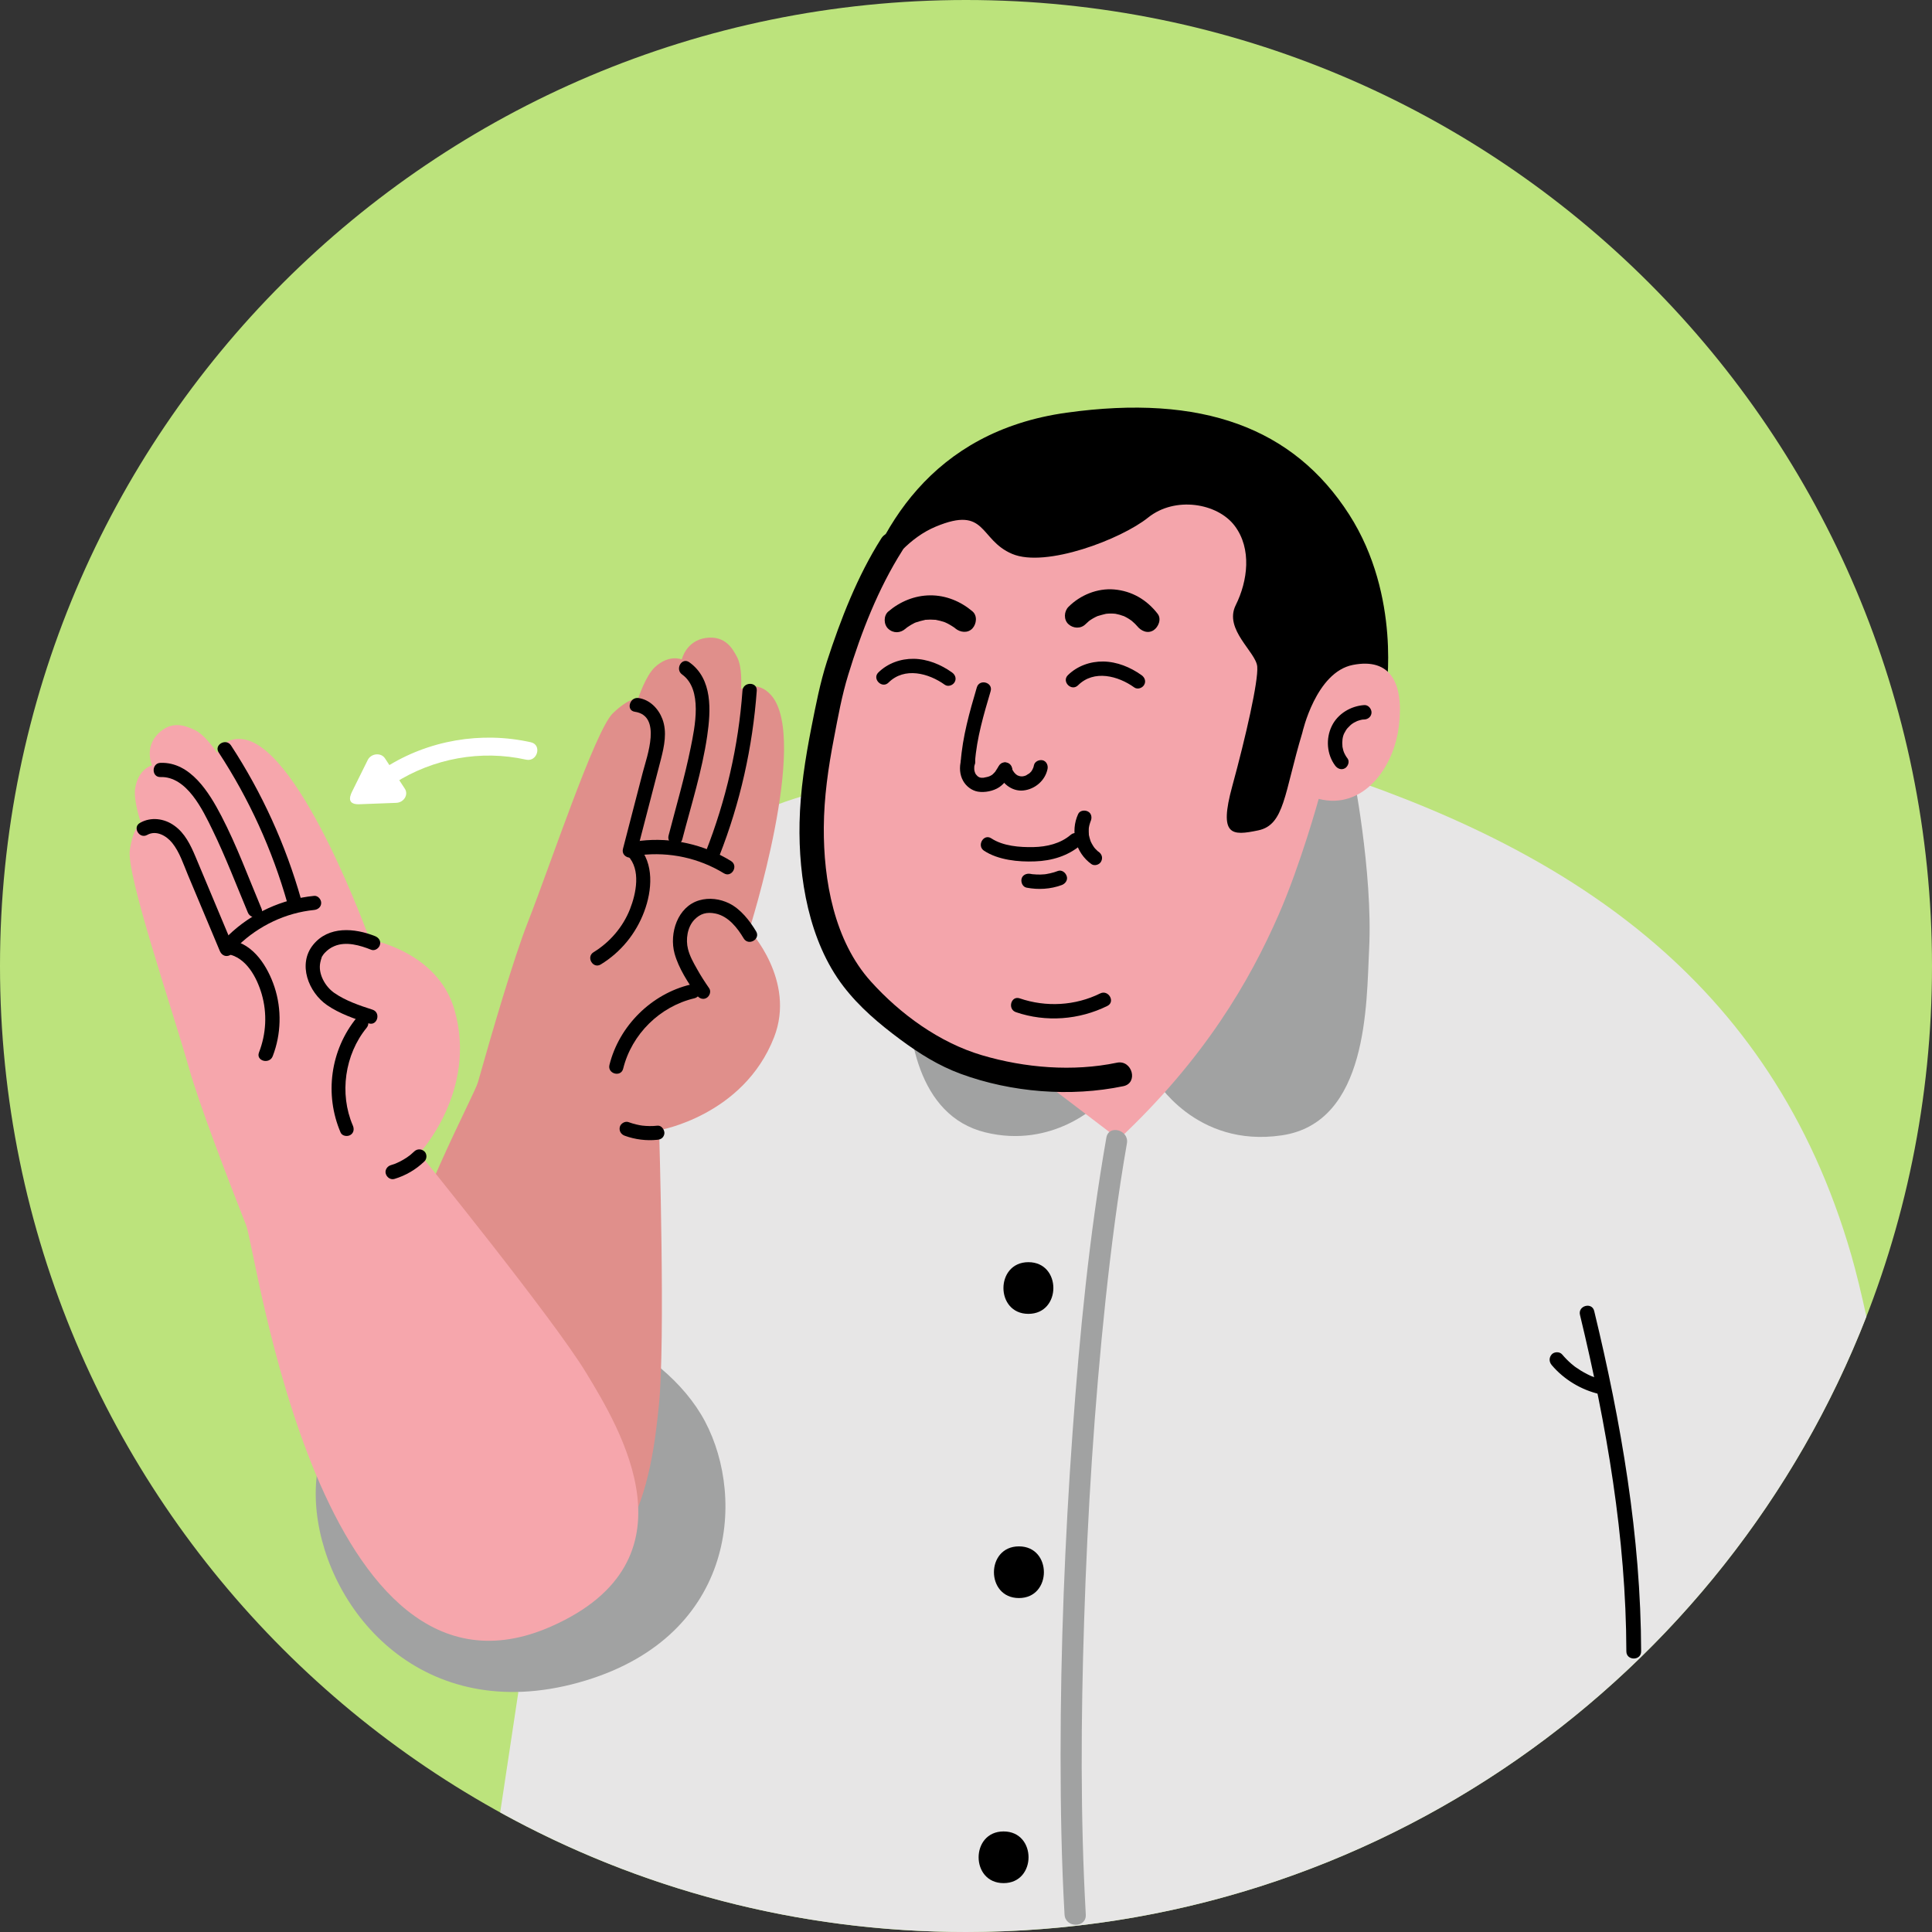 <svg width="200" height="200" viewBox="0 0 200 200" fill="none" xmlns="http://www.w3.org/2000/svg">
<rect x="0" y="0" width="200" height="200" fill="#333333" stroke="none"/>
<g clip-path="url(#clip0_520_4515)">
<path d="M100 200C155.228 200 200 155.228 200 100C200 44.772 155.228 0 100 0C44.772 0 0 44.772 0 100C0 155.228 44.772 200 100 200Z" fill="#BCE37C"/>
<path d="M193.21 136.29C192.67 133.83 192.15 131.68 191.64 129.91C183.35 101.22 162.1 87.69 136.07 79.38C121.07 74.59 104.37 75.7 82.29 82.66C61.67 89.16 46.94 116.63 43.42 139.23C41.13 153.89 39.77 162.95 46.29 169.73C49.53 173.1 53.66 175.16 53.66 175.16L51.78 187.62C66.08 195.51 82.51 200 100 200C142.43 200 178.68 173.58 193.21 136.29Z" fill="#E7E6E6"/>
<path d="M140 79.62L133.48 80.13L119.55 111.68C119.55 111.68 123.72 118.86 132.69 117.53C141.66 116.21 141.45 103.87 141.73 98.27C142.14 90.22 140 79.62 140 79.62Z" fill="#A1A2A2"/>
<path d="M93.94 101.53C93.84 106.93 94.96 115.49 101.99 117.22C109.02 118.95 113.71 114.26 113.71 114.26L109.12 99.48L93.94 101.53Z" fill="#A1A2A2"/>
<path d="M143.48 71.63C143.48 71.63 145.09 61.73 139.67 53.27C133.9 44.27 124.43 40.77 110.42 42.72C96.41 44.67 90.68 54.81 88.27 63.89L126.43 70.13L123.91 86.34L132.93 86.24L143.48 71.63Z" fill="black"/>
<path d="M134.82 75.84C134.82 75.84 136.21 69.57 140.06 68.83C143.92 68.08 145.33 70.67 144.82 75.1C144.31 79.53 141.06 83.87 136.51 82.7C136.51 82.7 134.67 89.41 132.37 94.68C129.36 101.56 124.69 109.61 115.82 117.93L108.11 112.06C108.11 112.06 93.98 112.02 87.19 98.67C80.41 85.32 89.06 63.94 89.06 63.94C89.06 63.94 91.55 56.74 96.86 54.52C102.17 52.3 101.32 55.88 104.78 57.34C108.25 58.81 116.06 55.82 118.85 53.58C121.64 51.34 126.04 52.07 127.82 54.44C129.6 56.81 129.17 60.14 127.92 62.65C126.67 65.17 130.03 67.49 130.15 69.01C130.27 70.52 128.97 76.23 127.56 81.4C126.15 86.56 127.51 86.53 130.25 85.96C132.99 85.39 132.92 82.14 134.82 75.84Z" fill="#F4A5AB"/>
<path d="M107.03 79.23C107.01 79.33 106.99 79.42 106.95 79.51C106.9 79.65 106.92 79.51 106.96 79.5C106.95 79.5 106.89 79.63 106.89 79.64C106.86 79.69 106.84 79.73 106.81 79.78C106.8 79.8 106.71 79.92 106.78 79.83C106.84 79.74 106.75 79.86 106.74 79.88C106.7 79.92 106.67 79.96 106.63 79.99C106.6 80.02 106.57 80.05 106.53 80.08C106.41 80.18 106.51 80.07 106.53 80.08C106.51 80.07 106.31 80.22 106.28 80.23C106.25 80.25 106.2 80.29 106.16 80.29C106.25 80.25 106.27 80.25 106.21 80.27C106.19 80.28 106.16 80.29 106.14 80.3C106.1 80.31 106.06 80.33 106.01 80.34C105.99 80.34 105.79 80.38 105.88 80.37C105.98 80.36 105.8 80.37 105.78 80.37C105.77 80.37 105.62 80.36 105.61 80.36C105.65 80.34 105.77 80.39 105.63 80.36C105.59 80.35 105.55 80.34 105.5 80.33C105.46 80.32 105.39 80.28 105.35 80.28C105.42 80.28 105.46 80.33 105.36 80.28C105.32 80.26 105.28 80.24 105.25 80.21C105.22 80.19 105.06 80.11 105.23 80.2C105.16 80.16 105.09 80.08 105.04 80.02C105.01 79.99 104.96 79.94 104.94 79.9C105.01 80.06 104.96 79.92 104.93 79.88C104.89 79.82 104.81 79.72 104.8 79.65C104.84 79.74 104.84 79.76 104.82 79.7C104.81 79.68 104.8 79.65 104.79 79.63C104.77 79.58 104.76 79.53 104.75 79.48C104.66 79.1 104.21 78.84 103.84 78.96C103.45 79.09 103.23 79.47 103.32 79.87C103.59 81.03 104.73 81.96 105.94 81.83C107.14 81.7 108.19 80.81 108.44 79.61C108.52 79.23 108.33 78.79 107.92 78.7C107.57 78.63 107.11 78.82 107.03 79.23Z" fill="black"/>
<path d="M103.41 79.28C103.29 79.48 103.16 79.67 103.04 79.86C102.99 79.93 103.12 79.77 103.03 79.88C102.99 79.93 102.95 79.97 102.91 80.01C102.87 80.05 102.83 80.1 102.78 80.14C102.77 80.15 102.64 80.26 102.72 80.2C102.8 80.14 102.67 80.23 102.65 80.24C102.59 80.28 102.53 80.3 102.48 80.34C102.6 80.27 102.42 80.36 102.4 80.37C102.33 80.39 102.27 80.41 102.2 80.43C102.09 80.46 101.97 80.48 101.86 80.5C101.69 80.54 101.94 80.5 101.78 80.51C101.71 80.51 101.64 80.51 101.57 80.51C101.43 80.51 101.61 80.53 101.55 80.51C101.5 80.49 101.44 80.48 101.39 80.47C101.31 80.45 101.51 80.54 101.39 80.47C101.34 80.44 101.29 80.42 101.25 80.39C101.1 80.3 101.35 80.49 101.22 80.37C101.19 80.34 101.15 80.31 101.12 80.27C101.1 80.25 100.99 80.11 101.05 80.2C101.11 80.29 101.02 80.16 101.01 80.14C100.98 80.09 100.96 80.04 100.93 79.99C101 80.12 100.92 79.95 100.91 79.92C100.89 79.87 100.88 79.82 100.87 79.76C100.86 79.69 100.85 79.62 100.86 79.73C100.85 79.6 100.85 79.47 100.86 79.34C100.87 79.18 100.83 79.45 100.87 79.28C100.89 79.22 100.9 79.15 100.92 79.09C101.02 78.72 100.79 78.27 100.4 78.18C100.01 78.09 99.6 78.3 99.49 78.7C99.3 79.41 99.34 80.19 99.7 80.83C100.01 81.39 100.59 81.84 101.23 81.95C101.94 82.07 102.84 81.89 103.44 81.49C103.98 81.12 104.35 80.59 104.68 80.03C104.88 79.7 104.76 79.2 104.41 79.02C104.06 78.82 103.62 78.92 103.41 79.28Z" fill="black"/>
<path d="M100.93 78.91C101.11 76.39 101.84 73.96 102.55 71.55C102.82 70.64 101.39 70.24 101.12 71.16C100.37 73.7 99.64 76.26 99.45 78.91C99.42 79.31 99.81 79.65 100.19 79.65C100.61 79.65 100.9 79.31 100.93 78.91Z" fill="black"/>
<path d="M119.84 63.54C118.72 62.09 117.18 61.18 115.34 61.02C113.6 60.87 111.82 61.6 110.6 62.83C110.14 63.3 110.1 64.15 110.6 64.61C111.1 65.07 111.88 65.11 112.38 64.61C112.49 64.5 112.6 64.4 112.72 64.3C112.79 64.24 112.84 64.21 112.74 64.28C112.8 64.24 112.86 64.19 112.93 64.15C113.07 64.06 113.22 63.97 113.38 63.89C113.45 63.85 113.52 63.82 113.59 63.79C113.76 63.71 113.43 63.84 113.61 63.78C113.91 63.69 114.19 63.61 114.5 63.54C114.69 63.5 114.32 63.55 114.51 63.54C114.59 63.54 114.66 63.53 114.74 63.52C114.91 63.51 115.08 63.51 115.26 63.52C115.33 63.52 115.41 63.53 115.48 63.54C115.36 63.53 115.35 63.52 115.48 63.54C115.63 63.57 115.77 63.6 115.91 63.64C116.05 63.68 116.19 63.73 116.33 63.78C116.21 63.74 116.24 63.74 116.34 63.78C116.41 63.81 116.47 63.84 116.54 63.88C116.67 63.95 116.8 64.02 116.93 64.11C117.01 64.16 117.08 64.22 117.16 64.27C117.31 64.37 117.04 64.15 117.17 64.28C117.28 64.38 117.39 64.48 117.5 64.58C117.55 64.63 117.6 64.69 117.65 64.74C117.68 64.77 117.85 64.97 117.7 64.79C118.1 65.31 118.8 65.64 119.42 65.24C119.9 64.93 120.27 64.1 119.84 63.54Z" fill="black"/>
<path d="M100.66 63.28C99.44 62.25 97.92 61.62 96.3 61.63C94.68 61.64 93.17 62.27 91.95 63.31C91.45 63.74 91.47 64.65 91.95 65.09C92.48 65.58 93.2 65.55 93.73 65.09C93.79 65.04 93.85 64.99 93.91 64.94C93.81 65.02 93.81 65.02 93.93 64.93C94.06 64.85 94.18 64.76 94.32 64.68C94.44 64.61 94.55 64.55 94.67 64.49C94.72 64.46 94.77 64.44 94.83 64.42C94.71 64.47 94.71 64.47 94.85 64.42C95.14 64.32 95.43 64.25 95.73 64.18C96 64.12 95.55 64.18 95.85 64.16C96 64.15 96.15 64.14 96.31 64.14C96.46 64.14 96.61 64.15 96.77 64.16C97.13 64.18 96.53 64.11 96.89 64.17C97.19 64.23 97.49 64.3 97.77 64.4C97.83 64.42 98.09 64.54 97.89 64.45C98.03 64.51 98.16 64.58 98.3 64.66C98.43 64.73 98.56 64.82 98.69 64.9C98.75 64.94 98.81 64.99 98.88 65.03C98.78 64.95 98.78 64.96 98.89 65.05C99.39 65.47 100.18 65.58 100.67 65.05C101.09 64.59 101.2 63.73 100.66 63.28Z" fill="black"/>
<path d="M115.62 110.01C111.07 110.96 106.1 110.55 101.66 109.24C97.26 107.94 93.2 104.99 90.15 101.6C86.36 97.4 85.24 91.12 85.28 85.64C85.3 82.54 85.74 79.46 86.33 76.42C86.75 74.22 87.15 71.99 87.81 69.85C89.16 65.43 90.92 60.92 93.4 57.01C94.27 55.64 92.09 54.38 91.23 55.74C88.76 59.63 87.02 64.12 85.6 68.49C84.89 70.71 84.45 73 84 75.28C83.36 78.53 82.84 81.84 82.77 85.16C82.65 90.88 83.74 97.44 87.3 102.09C88.95 104.25 91.03 106 93.2 107.61C95.17 109.07 97.16 110.32 99.47 111.17C104.71 113.09 110.82 113.58 116.29 112.44C117.87 112.11 117.2 109.68 115.62 110.01Z" fill="black"/>
<path d="M113.89 102.84C111.3 104.12 108.28 104.28 105.56 103.35C104.66 103.04 104.27 104.47 105.17 104.78C108.27 105.84 111.71 105.58 114.64 104.13C115.49 103.7 114.74 102.42 113.89 102.84Z" fill="black"/>
<path d="M141.23 72.99C139.84 73.08 138.49 73.88 137.87 75.15C137.23 76.45 137.34 78.09 138.22 79.26C138.46 79.58 138.86 79.74 139.23 79.53C139.54 79.35 139.74 78.84 139.5 78.52C139.42 78.41 139.34 78.31 139.28 78.19C139.24 78.12 139.2 78.05 139.17 77.98C139.16 77.96 139.12 77.87 139.15 77.94C139.09 77.81 139.05 77.67 139.02 77.53C139 77.47 138.99 77.4 138.98 77.34C138.95 77.22 138.97 77.33 138.97 77.26C138.92 76.77 138.97 76.27 139.16 75.9C139.28 75.67 139.39 75.49 139.51 75.36C139.59 75.27 139.68 75.18 139.78 75.09C139.78 75.09 139.92 74.97 139.88 75C139.83 75.04 139.97 74.93 139.99 74.92C140.09 74.85 140.2 74.78 140.32 74.73C140.39 74.7 140.46 74.66 140.52 74.63C140.43 74.67 140.56 74.62 140.59 74.61C140.71 74.57 140.83 74.53 140.95 74.51C141.01 74.5 141.07 74.48 141.14 74.48C141.01 74.5 141.23 74.48 141.24 74.48C141.64 74.46 141.98 74.16 141.98 73.74C141.97 73.35 141.63 72.96 141.23 72.99Z" fill="black"/>
<path d="M111.61 84.27C110.77 86.09 111.35 88.28 112.98 89.45C113.3 89.68 113.82 89.52 113.99 89.18C114.19 88.8 114.06 88.41 113.72 88.17C113.61 88.09 113.78 88.22 113.71 88.17C113.67 88.14 113.64 88.11 113.6 88.08C113.54 88.02 113.48 87.96 113.42 87.9C113.36 87.84 113.31 87.77 113.25 87.71C113.36 87.83 113.27 87.73 113.25 87.7C113.22 87.66 113.2 87.62 113.17 87.58C113.07 87.43 112.99 87.27 112.91 87.11C112.86 87.02 112.97 87.27 112.91 87.1C112.9 87.06 112.88 87.03 112.87 86.99C112.84 86.9 112.81 86.81 112.79 86.72C112.77 86.64 112.75 86.55 112.73 86.47C112.73 86.45 112.7 86.33 112.71 86.33C112.71 86.33 112.73 86.49 112.72 86.36C112.71 86.18 112.7 86 112.71 85.82C112.71 85.77 112.72 85.73 112.72 85.68C112.73 85.54 112.7 85.77 112.72 85.68C112.74 85.6 112.75 85.51 112.77 85.43C112.79 85.34 112.82 85.25 112.85 85.16C112.86 85.12 112.88 85.09 112.89 85.05C112.95 84.87 112.82 85.19 112.9 85.02C113.06 84.67 113.01 84.21 112.63 84.01C112.3 83.83 111.78 83.89 111.61 84.27Z" fill="black"/>
<path d="M109.52 90.16C109.26 90.26 109 90.34 108.73 90.4C108.62 90.43 108.5 90.45 108.38 90.47C108.34 90.48 108.3 90.48 108.26 90.49C108.36 90.48 108.37 90.48 108.28 90.49C108.22 90.5 108.16 90.5 108.1 90.51C107.85 90.53 107.59 90.54 107.34 90.53C107.2 90.52 107.07 90.51 106.93 90.5C106.73 90.48 107.09 90.53 106.89 90.5C106.81 90.49 106.74 90.47 106.66 90.46C106.28 90.39 105.84 90.57 105.75 90.98C105.67 91.34 105.86 91.81 106.27 91.89C107.48 92.12 108.74 92.05 109.91 91.62C110.27 91.49 110.56 91.11 110.43 90.71C110.31 90.32 109.91 90.02 109.52 90.16Z" fill="black"/>
<path d="M114.53 117.77C112.76 127.86 111.76 138.09 111.03 148.3C110.23 159.43 109.79 170.59 109.79 181.74C109.79 187.23 109.89 192.71 110.2 198.19C110.28 199.6 112.48 199.61 112.4 198.19C111.83 188.06 111.9 177.88 112.23 167.74C112.58 156.66 113.28 145.57 114.45 134.54C115.03 129.12 115.72 123.72 116.66 118.35C116.89 116.97 114.77 116.38 114.53 117.77Z" fill="#A1A2A2"/>
<path d="M106.46 136.01C109.9 136.01 109.91 130.66 106.46 130.66C103.02 130.66 103.01 136.01 106.46 136.01Z" fill="black"/>
<path d="M105.48 165.43C108.92 165.43 108.93 160.08 105.48 160.08C102.03 160.08 102.03 165.43 105.48 165.43Z" fill="black"/>
<path d="M163.56 136.12C166.31 147.52 168.33 159.19 168.36 170.95C168.36 171.93 169.89 171.94 169.89 170.95C169.86 159.06 167.82 147.24 165.03 135.71C164.8 134.76 163.32 135.16 163.56 136.12Z" fill="black"/>
<path d="M160.63 141.31C161.9 142.81 163.68 143.88 165.59 144.32C165.98 144.41 166.44 144.2 166.53 143.79C166.62 143.4 166.41 142.94 166 142.85C165.56 142.75 165.14 142.62 164.72 142.45C164.68 142.43 164.62 142.41 164.7 142.44C164.64 142.42 164.59 142.39 164.53 142.36C164.43 142.31 164.33 142.27 164.23 142.21C164.03 142.11 163.84 142 163.64 141.88C163.46 141.77 163.28 141.65 163.11 141.53C163.06 141.49 163.01 141.46 162.96 141.42C162.93 141.39 162.87 141.35 162.94 141.4C162.85 141.33 162.77 141.26 162.68 141.19C162.33 140.89 162.01 140.56 161.71 140.21C161.45 139.9 160.89 139.92 160.63 140.21C160.33 140.56 160.36 140.98 160.63 141.31Z" fill="black"/>
<path d="M101.87 88.07C103.34 89.03 105.42 89.24 107.14 89.17C108.88 89.11 110.56 88.61 111.89 87.47C112.61 86.85 111.56 85.81 110.84 86.42C109.78 87.33 108.36 87.66 106.99 87.69C105.55 87.72 103.84 87.59 102.61 86.78C101.82 86.27 101.08 87.55 101.87 88.07Z" fill="black"/>
<path d="M111.6 70.94C113.25 69.3 115.75 69.96 117.43 71.17C117.76 71.4 118.25 71.23 118.44 70.9C118.66 70.53 118.5 70.12 118.17 69.89C117.02 69.07 115.64 68.5 114.21 68.48C112.86 68.46 111.51 68.94 110.54 69.9C109.88 70.57 110.92 71.61 111.6 70.94Z" fill="black"/>
<path d="M91.98 70.66C93.63 69.02 96.13 69.68 97.81 70.89C98.14 71.12 98.63 70.95 98.82 70.62C99.04 70.25 98.88 69.84 98.55 69.61C97.4 68.79 96.02 68.22 94.59 68.2C93.24 68.18 91.89 68.66 90.92 69.62C90.26 70.28 91.31 71.33 91.98 70.66Z" fill="black"/>
<path d="M103.89 194.94C107.33 194.94 107.34 189.59 103.89 189.59C100.45 189.59 100.44 194.94 103.89 194.94Z" fill="black"/>
<path d="M47.96 135.99C39.87 138.38 31.65 146.19 32.79 156.55C33.93 166.91 43.79 178.64 59.89 174.18C75.99 169.72 77.29 155.27 72.98 147.14C68.68 139.02 56.05 133.6 47.96 135.99Z" fill="#A1A2A2"/>
<path d="M49.44 164.23C23.93 158.15 48.67 114.92 49.48 112.02C50.92 106.91 53.18 99.18 54.64 95.47C56.93 89.66 61.59 75.63 63.44 73.84C65.15 72.19 66.07 72.28 66.07 72.28C66.07 72.28 66.83 69.97 67.78 69.08C69.27 67.68 70.58 68.27 70.58 68.27C70.58 68.27 71.01 66.33 73.07 66.04C75.13 65.76 75.86 67.22 76.27 67.96C76.9 69.07 76.71 71.34 76.71 71.34C76.71 71.34 78.4 70.32 79.84 71.98C83.82 76.55 77.56 96.27 77.56 96.27C77.56 96.27 82.43 101.48 80.13 107.38C76.95 115.52 68.23 117 68.23 117C68.23 117 68.9 138.97 68.2 145.55C67.51 152.16 65.88 168.15 49.44 164.23Z" fill="#E08F8B"/>
<path d="M71.49 101.92C67.44 102.88 64.09 106.2 63.09 110.24C62.86 111.16 64.28 111.55 64.51 110.63C65.39 107.06 68.31 104.18 71.89 103.34C72.8 103.12 72.41 101.7 71.49 101.92Z" fill="black"/>
<path d="M65 88.6C66.36 90.03 65.86 92.48 65.21 94.13C64.48 95.97 63.13 97.54 61.45 98.57C60.64 99.06 61.38 100.33 62.19 99.84C64.27 98.57 65.84 96.64 66.69 94.36C67.5 92.2 67.75 89.36 66.04 87.56C65.38 86.87 64.35 87.91 65 88.6Z" fill="black"/>
<path d="M78.27 96.41C77.6 95.3 76.68 94.11 75.49 93.52C74.54 93.05 73.42 92.9 72.39 93.2C70.14 93.85 69.26 96.62 69.83 98.71C70.26 100.26 71.24 101.74 72.15 103.04C72.38 103.36 72.79 103.52 73.15 103.3C73.47 103.11 73.64 102.62 73.41 102.3C72.96 101.65 72.53 100.99 72.15 100.3C71.78 99.65 71.4 98.97 71.22 98.24C70.97 97.26 71.15 95.98 71.87 95.22C72.48 94.58 73.15 94.38 74.07 94.57C75.4 94.85 76.33 96.04 76.99 97.15C77.49 97.96 78.76 97.22 78.27 96.41Z" fill="black"/>
<path d="M65.71 73.68C68.54 74.09 66.98 78.27 66.55 79.92C65.86 82.57 65.18 85.22 64.49 87.87C64.25 88.79 65.67 89.18 65.91 88.26C66.75 85.04 67.59 81.81 68.42 78.59C68.76 77.25 69.08 75.78 68.57 74.43C68.16 73.35 67.27 72.43 66.1 72.26C65.18 72.13 64.78 73.54 65.71 73.68Z" fill="black"/>
<path d="M70.61 69.82C72.77 71.37 71.93 75.26 71.5 77.4C70.88 80.46 69.99 83.48 69.21 86.5C68.97 87.42 70.39 87.81 70.63 86.89C71.55 83.35 72.68 79.8 73.21 76.18C73.59 73.56 73.79 70.29 71.36 68.56C70.58 68 69.85 69.28 70.61 69.82Z" fill="black"/>
<path d="M76.86 71.5C76.45 77.23 75.15 82.86 73.05 88.2C72.7 89.08 74.12 89.46 74.47 88.59C76.62 83.12 77.91 77.36 78.34 71.5C78.4 70.55 76.93 70.56 76.86 71.5Z" fill="black"/>
<path d="M66.3 88.52C69.31 88.17 72.34 88.82 74.93 90.4C75.74 90.9 76.48 89.63 75.67 89.13C72.89 87.42 69.55 86.66 66.3 87.04C65.91 87.09 65.57 87.34 65.57 87.77C65.56 88.15 65.9 88.57 66.3 88.52Z" fill="black"/>
<path d="M64.67 117.57C65.74 117.96 66.91 118.11 68.05 117.99C68.25 117.97 68.42 117.92 68.57 117.78C68.7 117.65 68.79 117.44 68.78 117.26C68.76 116.9 68.45 116.48 68.05 116.53C67.52 116.59 66.99 116.58 66.46 116.52C66.26 116.5 66.62 116.55 66.42 116.51C66.35 116.5 66.28 116.49 66.22 116.48C66.09 116.46 65.97 116.43 65.85 116.4C65.58 116.34 65.32 116.25 65.06 116.16C64.7 116.03 64.24 116.31 64.16 116.67C64.07 117.08 64.29 117.43 64.67 117.57Z" fill="black"/>
<path d="M57.08 168.36C33.1 178.98 26.58 129.6 25.47 126.81C23.52 121.87 20.63 114.35 19.55 110.52C17.85 104.51 13.05 90.53 13.44 87.98C13.8 85.63 14.58 85.15 14.58 85.15C14.58 85.15 13.78 82.85 14 81.57C14.34 79.55 15.74 79.23 15.74 79.23C15.74 79.23 14.9 77.42 16.37 75.95C17.84 74.48 19.3 75.2 20.08 75.53C21.25 76.03 22.48 77.95 22.48 77.95C22.48 77.95 23.2 76.12 25.36 76.56C31.29 77.79 38.27 97.26 38.27 97.26C38.27 97.26 45.3 98.45 47.05 104.54C49.46 112.94 43.41 119.4 43.41 119.4C43.41 119.4 57.26 136.47 60.69 142.13C64.13 147.81 72.53 161.52 57.08 168.36Z" fill="#F6A6AC"/>
<path d="M36.92 105.36C34.2 108.69 33.57 113.3 35.26 117.24C35.42 117.61 35.95 117.68 36.26 117.5C36.64 117.28 36.68 116.86 36.52 116.5C35.11 113.22 35.69 109.16 37.95 106.4C38.55 105.67 37.52 104.63 36.92 105.36Z" fill="black"/>
<path d="M23.52 98.76C25.48 99.08 26.58 101.17 27.09 102.9C27.67 104.9 27.56 107.01 26.81 108.95C26.47 109.83 27.89 110.21 28.23 109.34C29.11 107.07 29.18 104.48 28.41 102.16C27.72 100.09 26.27 97.72 23.93 97.34C22.98 97.19 22.59 98.61 23.52 98.76Z" fill="black"/>
<path d="M38.83 96.91C36.7 96.06 34.01 95.84 32.42 97.8C30.79 99.8 31.93 102.73 33.87 104.06C35.14 104.93 36.71 105.48 38.17 105.94C39.07 106.23 39.46 104.81 38.56 104.52C37.22 104.09 35.78 103.6 34.61 102.79C33.66 102.13 32.9 100.8 33.16 99.62C33.19 99.46 33.24 99.3 33.29 99.15C33.39 98.84 33.22 99.2 33.36 98.99C33.49 98.8 33.46 98.81 33.6 98.66C33.89 98.35 34.22 98.1 34.62 97.94C35.83 97.43 37.28 97.86 38.43 98.32C38.8 98.47 39.24 98.16 39.33 97.81C39.45 97.4 39.2 97.06 38.83 96.91Z" fill="black"/>
<path d="M15.24 86.43C16.16 85.91 17.22 86.51 17.82 87.25C18.59 88.2 18.99 89.47 19.46 90.59C20.56 93.2 21.65 95.81 22.75 98.43C22.9 98.8 23.23 99.05 23.65 98.94C24 98.85 24.32 98.4 24.16 98.04C22.85 94.92 21.55 91.8 20.24 88.69C19.73 87.48 19.14 86.24 18.03 85.46C17 84.72 15.62 84.54 14.5 85.18C13.68 85.62 14.42 86.89 15.24 86.43Z" fill="black"/>
<path d="M16.61 80.44C19.34 80.35 20.99 83.85 21.99 85.9C23.35 88.69 24.46 91.61 25.66 94.47C26.02 95.33 27.44 94.95 27.08 94.08C25.73 90.87 24.52 87.55 22.91 84.46C21.66 82.06 19.72 78.86 16.61 78.97C15.67 79 15.67 80.47 16.61 80.44Z" fill="black"/>
<path d="M22.64 77.9C25.79 82.71 28.18 87.96 29.75 93.49C30.01 94.4 31.42 94.01 31.17 93.1C29.57 87.45 27.12 82.07 23.91 77.16C23.39 76.38 22.12 77.11 22.64 77.9Z" fill="black"/>
<path d="M24.68 97.86C26.8 95.82 29.59 94.49 32.52 94.2C32.91 94.16 33.25 93.89 33.25 93.47C33.25 93.1 32.91 92.7 32.52 92.74C29.19 93.07 26.05 94.5 23.64 96.83C22.96 97.48 24 98.52 24.68 97.86Z" fill="black"/>
<path d="M40.84 122.04C42 121.69 43.06 121.07 43.93 120.23C44.21 119.97 44.22 119.46 43.93 119.19C43.63 118.92 43.19 118.91 42.89 119.19C42.79 119.28 42.7 119.37 42.59 119.46C42.54 119.5 42.49 119.54 42.45 119.58C42.43 119.59 42.34 119.66 42.43 119.6C42.52 119.53 42.43 119.6 42.41 119.61C42.2 119.77 41.98 119.92 41.75 120.05C41.53 120.18 41.3 120.3 41.06 120.4C41.03 120.41 41 120.42 40.97 120.44C41 120.42 41.11 120.38 41.02 120.42C40.96 120.44 40.9 120.47 40.85 120.49C40.72 120.54 40.58 120.58 40.45 120.62C40.08 120.73 39.81 121.14 39.94 121.52C40.06 121.9 40.45 122.16 40.84 122.04Z" fill="black"/>
<path d="M39.85 78.5L41.91 81.65C42.31 82.26 41.81 83.08 41.02 83.11L37.33 83.25C35.99 83.34 36.13 82.59 36.44 81.96L38.07 78.67C38.42 77.98 39.44 77.88 39.85 78.5Z" fill="white"/>
<path d="M40.83 81.07C44.86 78.5 49.79 77.6 54.46 78.64C55.63 78.9 56.13 77.11 54.96 76.84C49.82 75.69 44.34 76.62 39.89 79.46C38.88 80.1 39.82 81.72 40.83 81.07Z" fill="white"/>
</g>
<defs>
<clipPath id="clip0_520_4515">
<rect width="200" height="200" fill="white"/>
</clipPath>
</defs>
</svg>
